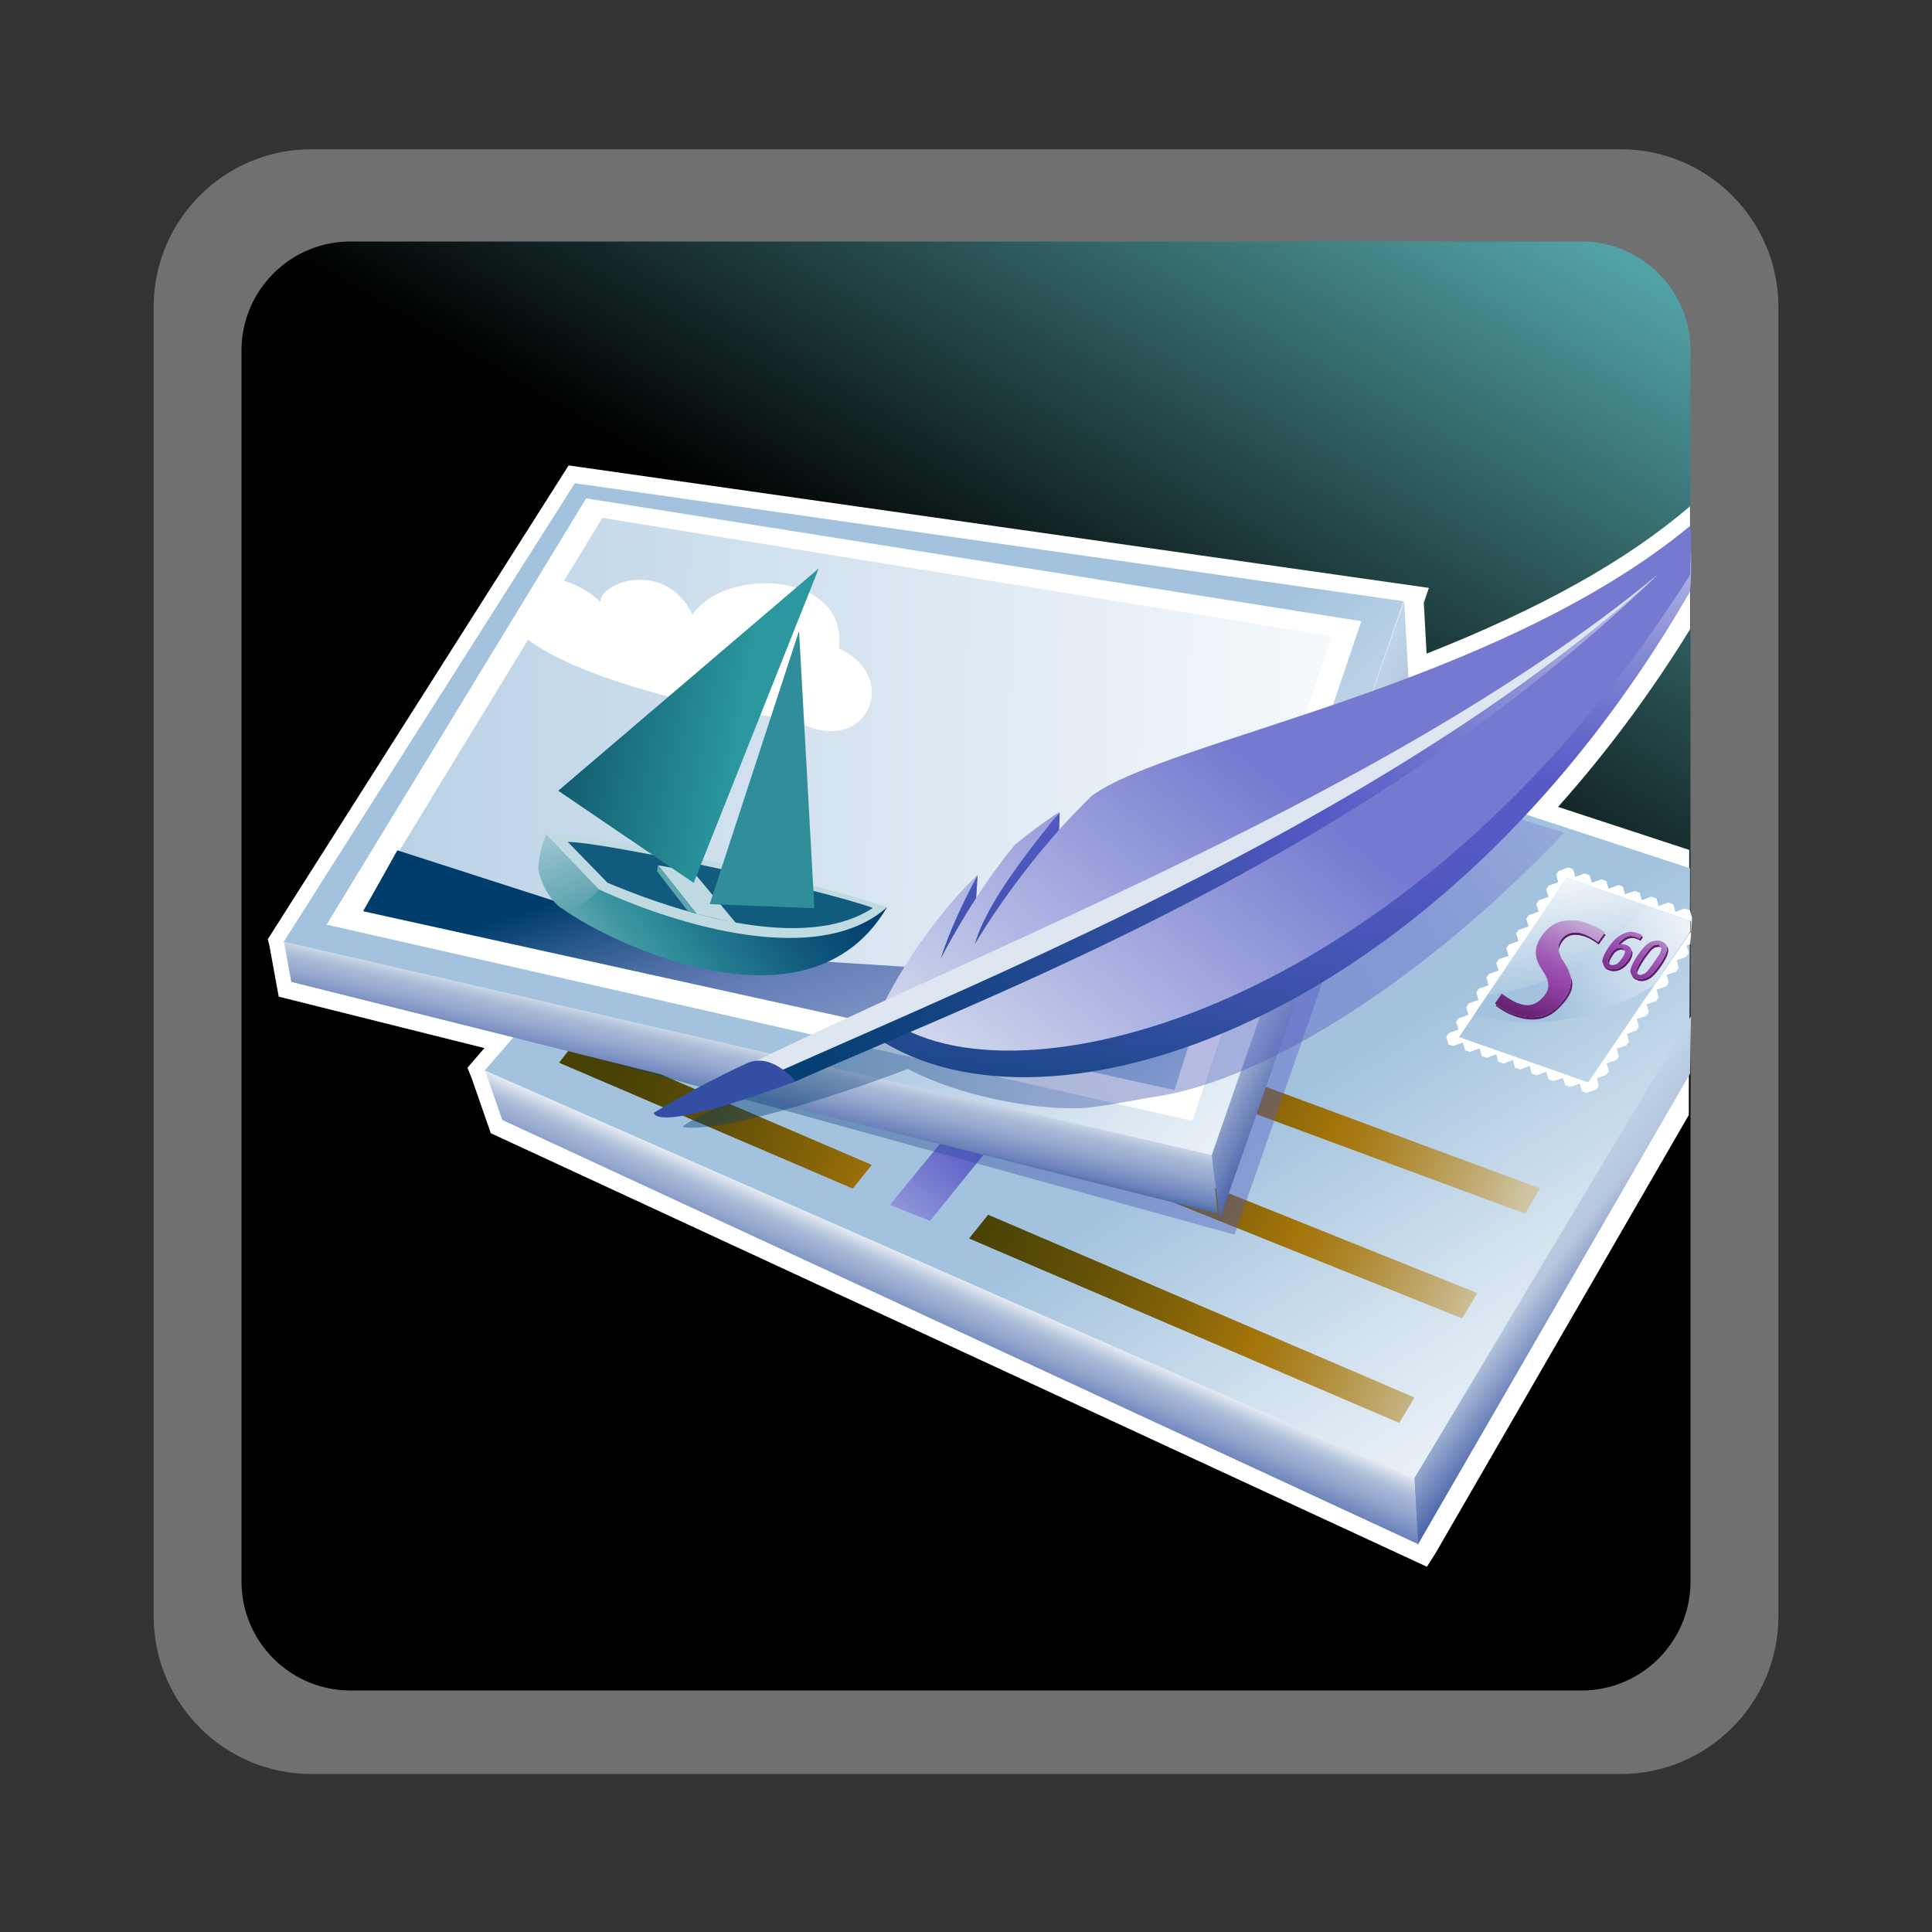 <?xml version="1.0" encoding="UTF-8"?>
<svg xmlns="http://www.w3.org/2000/svg" xmlns:xlink="http://www.w3.org/1999/xlink" contentScriptType="text/ecmascript" width="88" baseProfile="tiny" zoomAndPan="magnify" contentStyleType="text/css" viewBox="136.586 16.555 88 88" height="88" preserveAspectRatio="xMidYMid meet" version="1.1">
    <rect x="136.586" y="16.555" width="88" height="88" fill="#333333" stroke="none"/>
    <rect x="136.586" width="88" fill="none" y="16.555" height="88"/>
    <path fill="#ffffff" d="M 150.764 23.354 C 146.805 23.354 143.585 26.575 143.585 30.534 L 143.585 90.176 C 143.585 94.133 146.805 97.359 150.764 97.359 L 210.409 97.359 C 214.366 97.359 217.59 94.133 217.59 90.176 L 217.59 30.534 C 217.59 26.575 214.366 23.354 210.409 23.354 L 150.764 23.354 z " fill-opacity="0.3"/>
    <linearGradient x1="-1925.198" gradientTransform="matrix(1 0 0 -1 2084.153 -466.717)" y1="-564.738" x2="-1881.936" gradientUnits="userSpaceOnUse" y2="-489.806" xlink:type="simple" xlink:actuate="onLoad" id="XMLID_29_" xlink:show="other">
        <stop stop-color="#000000" offset="0"/>
        <stop stop-color="#000000" offset="0.646"/>
        <stop stop-color="#52a2a5" offset="0.994"/>
        <stop stop-color="#52a2a5" offset="1"/>
    </linearGradient>
    <path fill="url(#XMLID_29_)" d="M 213.586 88.592 C 213.586 91.332 211.363 93.555 208.623 93.555 L 152.551 93.555 C 149.811 93.555 147.586 91.332 147.586 88.592 L 147.586 32.521 C 147.586 29.778 149.811 27.555 152.551 27.555 L 208.623 27.555 C 211.363 27.555 213.586 29.778 213.586 32.521 L 213.586 88.592 z "/>
    <path fill="#ffffff" d="M 213.563 39.616 C 210.676 42.095 206.76 44.274 201.566 46.327 C 201.511 45.335 201.445 44.133 201.438 44.01 C 201.523 43.761 201.67 43.333 201.67 43.333 L 162.486 37.754 L 148.785 59.334 L 148.86 59.641 L 149.281 61.951 C 149.281 61.951 156.75 63.818 158.651 64.294 C 158.429 64.552 157.876 65.19 157.876 65.19 L 158.057 65.63 L 158.941 68.171 L 201.58 87.918 L 201.971 87.304 L 213.51 67.34 L 213.527 55.267 C 213.527 55.267 208.441 53.599 207.553 53.308 C 209.75 50.847 211.763 48.146 213.568 45.214 C 213.567 45.233 213.563 39.663 213.563 39.616 z "/>
    <g>
        <g>
            <g>
                <linearGradient x1="-758.999" gradientTransform="matrix(2.273 0 0 2.273 1929.808 -3589.747)" y1="1619.26" x2="-764.997" gradientUnits="userSpaceOnUse" y2="1609.741" xlink:type="simple" xlink:actuate="onLoad" id="XMLID_30_" xlink:show="other">
                    <stop stop-color="#ffffff" offset="0"/>
                    <stop stop-color="#f4f8fb" offset="0.189"/>
                    <stop stop-color="#d6e4f0" offset="0.523"/>
                    <stop stop-color="#a7c5df" offset="0.96"/>
                    <stop stop-color="#a2c2dd" offset="1"/>
                </linearGradient>
                <polygon fill="url(#XMLID_30_)" points="158.656,65.325 176.999,44.114 213.566,56.104 213.543,63.006 201.041,83.926    "/>
                <linearGradient x1="-758.756" gradientTransform="matrix(2.273 0 0 2.273 1929.808 -3589.747)" y1="1611.747" x2="-756.436" gradientUnits="userSpaceOnUse" y2="1613.552" xlink:type="simple" xlink:actuate="onLoad" id="XMLID_31_" xlink:show="other">
                    <stop stop-color="#bfd5e8" offset="0"/>
                    <stop stop-color="#b6c6dd" offset="0.303"/>
                    <stop stop-color="#3f5aa6" offset="0.775"/>
                    <stop stop-color="#003d6d" offset="1"/>
                </linearGradient>
                <polygon fill="url(#XMLID_31_)" points="213.609,62.844 201.003,83.895 201.156,86.929 213.567,65.456    "/>
                <linearGradient x1="-769.566" gradientTransform="matrix(2.273 0 0 2.273 1929.808 -3589.747)" y1="1612.107" x2="-770.353" gradientUnits="userSpaceOnUse" y2="1613.904" xlink:type="simple" xlink:actuate="onLoad" id="XMLID_32_" xlink:show="other">
                    <stop stop-color="#ffffff" offset="0"/>
                    <stop stop-color="#ecf0f6" offset="0.053"/>
                    <stop stop-color="#bccae0" offset="0.198"/>
                    <stop stop-color="#aabbd7" offset="0.27"/>
                    <stop stop-color="#95a8ce" offset="0.423"/>
                    <stop stop-color="#6c83bb" offset="0.668"/>
                    <stop stop-color="#003d6d" offset="0.955"/>
                    <stop stop-color="#003d6d" offset="1"/>
                </linearGradient>
                <polygon fill="url(#XMLID_32_)" points="201.003,83.895 158.68,65.318 159.463,67.567 201.186,86.891    "/>
            </g>
            <g>
                <g>
                    <g>
                        <linearGradient x1="-711.719" gradientTransform="matrix(2.262 -0.224 -0.224 -2.262 2093.532 3044.301)" y1="1382.719" x2="-704.35" gradientUnits="userSpaceOnUse" y2="1390.088" xlink:type="simple" xlink:actuate="onLoad" id="XMLID_33_" xlink:show="other">
                            <stop stop-color="#e6eef4" offset="0"/>
                            <stop stop-color="#c2c9e8" offset="0.096"/>
                            <stop stop-color="#888dd6" offset="0.262"/>
                            <stop stop-color="#6568ca" offset="0.385"/>
                            <stop stop-color="#575ac6" offset="0.449"/>
                            <stop stop-color="#5359c2" offset="0.565"/>
                            <stop stop-color="#4755b6" offset="0.682"/>
                            <stop stop-color="#334ea1" offset="0.801"/>
                            <stop stop-color="#184585" offset="0.919"/>
                            <stop stop-color="#003d6d" offset="1"/>
                        </linearGradient>
                        <polygon fill="url(#XMLID_33_)" points="184.94,61.893 177.117,71.439 178.948,72.161 186.775,62.503      "/>
                    </g>
                    <g>
                        <linearGradient x1="-758.388" gradientTransform="matrix(2.273 0 0 -2.273 1929.808 2871.608)" y1="1227.198" x2="-770.5" gradientUnits="userSpaceOnUse" y2="1231.887" xlink:type="simple" xlink:actuate="onLoad" id="XMLID_34_" xlink:show="other">
                            <stop stop-color="#e6eef4" offset="0"/>
                            <stop stop-color="#dad9cb" offset="0.064"/>
                            <stop stop-color="#c3ae79" offset="0.203"/>
                            <stop stop-color="#b28f3d" offset="0.317"/>
                            <stop stop-color="#a77b18" offset="0.4"/>
                            <stop stop-color="#a3740a" offset="0.444"/>
                            <stop stop-color="#866408" offset="0.559"/>
                            <stop stop-color="#645107" offset="0.719"/>
                            <stop stop-color="#4f4505" offset="0.851"/>
                            <stop stop-color="#474105" offset="0.938"/>
                            <stop stop-color="#474105" offset="1"/>
                        </linearGradient>
                        <polygon fill="url(#XMLID_34_)" points="180.725,72.966 200.321,81.367 201.014,80.209 181.594,71.885 180.75,72.936      "/>
                        <linearGradient x1="-757.558" gradientTransform="matrix(2.273 0 0 -2.273 1929.808 2871.608)" y1="1229.339" x2="-769.673" gradientUnits="userSpaceOnUse" y2="1234.029" xlink:type="simple" xlink:actuate="onLoad" id="XMLID_35_" xlink:show="other">
                            <stop stop-color="#e6eef4" offset="0"/>
                            <stop stop-color="#dad9cb" offset="0.064"/>
                            <stop stop-color="#c3ae79" offset="0.203"/>
                            <stop stop-color="#b28f3d" offset="0.317"/>
                            <stop stop-color="#a77b18" offset="0.4"/>
                            <stop stop-color="#a3740a" offset="0.444"/>
                            <stop stop-color="#866408" offset="0.559"/>
                            <stop stop-color="#645107" offset="0.719"/>
                            <stop stop-color="#4f4505" offset="0.851"/>
                            <stop stop-color="#474105" offset="0.938"/>
                            <stop stop-color="#474105" offset="1"/>
                        </linearGradient>
                        <polygon fill="url(#XMLID_35_)" points="203.183,76.605 203.875,75.453 184.857,67.82 183.989,68.899      "/>
                        <linearGradient x1="-756.731" gradientTransform="matrix(2.273 0 0 -2.273 1929.808 2871.608)" y1="1231.475" x2="-768.847" gradientUnits="userSpaceOnUse" y2="1236.165" xlink:type="simple" xlink:actuate="onLoad" id="XMLID_36_" xlink:show="other">
                            <stop stop-color="#e6eef4" offset="0"/>
                            <stop stop-color="#dad9cb" offset="0.064"/>
                            <stop stop-color="#c3ae79" offset="0.203"/>
                            <stop stop-color="#b28f3d" offset="0.317"/>
                            <stop stop-color="#a77b18" offset="0.4"/>
                            <stop stop-color="#a3740a" offset="0.444"/>
                            <stop stop-color="#866408" offset="0.559"/>
                            <stop stop-color="#645107" offset="0.719"/>
                            <stop stop-color="#4f4505" offset="0.851"/>
                            <stop stop-color="#474105" offset="0.938"/>
                            <stop stop-color="#474105" offset="1"/>
                        </linearGradient>
                        <polygon fill="url(#XMLID_36_)" points="206.052,71.835 206.74,70.687 188.099,63.784 187.226,64.867      "/>
                    </g>
                    <linearGradient x1="-765.98" gradientTransform="matrix(2.273 0 0 -2.273 1929.808 2871.608)" y1="1230.658" x2="-777.509" gradientUnits="userSpaceOnUse" y2="1234.957" xlink:type="simple" xlink:actuate="onLoad" id="XMLID_37_" xlink:show="other">
                        <stop stop-color="#e6eef4" offset="0"/>
                        <stop stop-color="#dad9cb" offset="0.064"/>
                        <stop stop-color="#c3ae79" offset="0.203"/>
                        <stop stop-color="#b28f3d" offset="0.317"/>
                        <stop stop-color="#a77b18" offset="0.4"/>
                        <stop stop-color="#a3740a" offset="0.444"/>
                        <stop stop-color="#866408" offset="0.559"/>
                        <stop stop-color="#645107" offset="0.719"/>
                        <stop stop-color="#4f4505" offset="0.851"/>
                        <stop stop-color="#474105" offset="0.938"/>
                        <stop stop-color="#474105" offset="1"/>
                    </linearGradient>
                    <polygon fill="url(#XMLID_37_)" points="162.896,63.869 162.05,64.96 175.428,70.693 176.296,69.614     "/>
                </g>
                <g>
                    <g>
                        <g>
                            <g>
                                <g>
                                    <g>
                                        <path fill="#ffffff" d="M 203.775 62.706 L 207.955 56.542 L 213.609 58.516 L 213.609 58.985 L 208.923 65.856 L 203.044 63.793 L 203.76 62.73 L 203.775 62.706 M 208.02 56.066 L 207.582 56.226 L 207.467 56.388 L 207.486 56.463 L 207.562 56.737 L 207.511 56.76 L 207.126 56.89 L 207.012 57.062 L 207.033 57.139 L 207.123 57.405 L 207.06 57.427 L 206.669 57.565 L 206.562 57.732 L 206.587 57.812 L 206.669 58.079 L 206.605 58.104 L 206.22 58.234 L 206.108 58.406 L 206.132 58.479 L 206.207 58.754 L 206.152 58.77 L 205.756 58.909 L 205.644 59.073 L 205.671 59.155 L 205.752 59.421 L 205.697 59.438 L 205.69 59.445 L 205.313 59.578 L 205.19 59.742 L 205.217 59.824 L 205.299 60.091 L 205.243 60.114 L 204.85 60.245 L 204.739 60.418 L 204.755 60.491 L 204.848 60.758 L 204.784 60.782 L 204.396 60.918 L 204.29 61.085 L 204.311 61.158 L 204.383 61.431 L 204.331 61.456 L 204.328 61.456 L 203.937 61.585 L 203.831 61.758 L 203.855 61.841 L 203.927 62.109 L 203.881 62.122 L 203.872 62.122 L 203.48 62.262 L 203.372 62.435 L 203.389 62.509 L 203.475 62.777 L 203.426 62.8 L 203.417 62.8 L 203.025 62.938 L 202.903 63.102 L 202.932 63.184 L 203.019 63.451 L 202.964 63.469 L 202.57 63.613 L 202.459 63.78 L 202.56 64.127 L 202.583 64.135 L 202.774 64.201 L 203.22 64.039 L 203.239 64.122 L 203.322 64.388 L 203.327 64.395 L 203.535 64.469 L 203.973 64.308 L 204.008 64.397 L 204.074 64.657 L 204.082 64.657 L 204.304 64.739 L 204.738 64.569 L 204.761 64.658 L 204.838 64.918 L 205.066 64.999 L 205.5 64.839 L 205.519 64.919 L 205.593 65.185 L 205.6 65.196 L 205.831 65.266 L 206.261 65.107 L 206.287 65.189 L 206.356 65.456 L 206.363 65.456 L 206.584 65.535 L 207.023 65.367 L 207.041 65.458 L 207.124 65.718 L 207.133 65.718 L 207.346 65.796 L 207.777 65.651 L 207.804 65.725 L 207.881 65.991 L 207.887 65.991 L 208.107 66.065 L 208.54 65.911 L 208.569 65.994 L 208.641 66.261 L 208.65 66.261 L 208.854 66.333 L 209.303 66.172 L 209.409 66.006 L 209.318 65.665 L 209.756 65.514 L 209.87 65.339 L 209.768 64.99 L 210.209 64.838 L 210.323 64.665 L 210.229 64.321 L 210.671 64.17 L 210.782 63.996 L 210.711 63.729 L 210.69 63.647 L 211.114 63.494 L 211.237 63.32 L 211.186 63.143 L 211.137 62.97 L 211.577 62.818 L 211.689 62.652 L 211.587 62.304 L 212.029 62.149 L 212.135 61.976 L 212.043 61.634 L 212.49 61.474 L 212.596 61.31 L 212.524 61.041 L 212.499 60.958 L 212.938 60.807 L 213.05 60.633 L 213.014 60.502 L 212.975 60.365 L 212.955 60.293 L 213.39 60.132 L 213.503 59.966 L 213.401 59.618 L 213.578 59.554 L 213.658 58.357 L 213.569 58.057 L 213.554 58.014 L 213.325 57.935 L 212.933 58.081 L 212.928 58.081 L 212.927 58.081 L 212.895 58.09 L 212.822 57.807 L 212.801 57.747 L 212.574 57.666 L 212.172 57.812 L 212.171 57.814 L 212.141 57.829 L 212.05 57.537 L 212.038 57.477 L 211.811 57.396 L 211.408 57.544 L 211.406 57.544 L 211.367 57.552 L 211.286 57.27 L 211.273 57.219 L 211.044 57.138 L 210.643 57.275 L 210.638 57.276 L 210.603 57.289 L 210.52 57.002 L 210.522 56.995 L 210.51 56.943 L 210.3 56.867 L 209.894 57.019 L 209.893 57.019 L 209.856 57.036 L 209.77 56.731 L 209.756 56.687 L 209.534 56.607 L 209.134 56.752 L 209.127 56.752 L 209.093 56.761 L 209.011 56.471 L 209.011 56.463 L 208.992 56.42 L 208.762 56.34 L 208.368 56.483 L 208.365 56.486 L 208.337 56.501 L 208.258 56.208 L 208.257 56.203 L 208.237 56.152 L 208.02 56.066 "/>
                                        <linearGradient x1="-757.553" gradientTransform="matrix(2.273 0 0 -2.273 1929.808 2871.608)" y1="1238.9" x2="-757.235" gradientUnits="userSpaceOnUse" y2="1235.999" xlink:type="simple" xlink:actuate="onLoad" id="XMLID_38_" xlink:show="other">
                                            <stop stop-color="#ffffff" offset="0"/>
                                            <stop stop-color="#a2c2dd" offset="1"/>
                                        </linearGradient>
                                        <path fill="url(#XMLID_38_)" d="M 207.954 56.542 L 203.774 62.706 L 204.347 61.896 C 205.27 61.777 206.186 61.529 207.062 61.17 C 207.005 60.992 206.899 60.843 206.822 60.726 C 206.695 60.527 206.521 60.236 206.541 59.865 C 206.556 59.672 206.626 59.462 206.784 59.222 C 207.039 58.84 207.359 58.605 207.723 58.52 C 207.8 58.502 207.882 58.488 207.968 58.486 L 208.048 58.477 C 208.076 58.476 208.105 58.476 208.136 58.476 C 208.287 58.474 208.444 58.49 208.607 58.526 C 208.699 58.547 208.804 58.582 208.911 58.627 C 209.189 58.714 209.452 58.846 209.682 59.023 L 209.646 59.091 L 209.722 59.134 L 209.408 59.577 C 209.195 59.406 208.977 59.289 208.78 59.216 L 208.602 59.166 C 208.579 59.16 208.555 59.159 208.532 59.153 C 208.463 59.142 208.396 59.135 208.335 59.136 C 208.319 59.136 208.302 59.136 208.284 59.139 L 208.16 59.155 C 207.984 59.201 207.836 59.308 207.724 59.481 C 207.641 59.6 207.594 59.721 207.588 59.825 L 207.585 59.876 C 207.588 59.915 207.641 60.047 207.706 60.202 L 207.807 60.35 C 207.85 60.425 207.942 60.549 208.022 60.721 C 209.366 60.003 210.577 58.998 211.484 57.777 L 213.442 58.461 L 207.954 56.542 "/>
                                        <linearGradient x1="-754.489" gradientTransform="matrix(2.273 0 0 -2.273 1929.808 2871.608)" y1="1238.107" x2="-758.019" gradientUnits="userSpaceOnUse" y2="1236.126" xlink:type="simple" xlink:actuate="onLoad" id="XMLID_39_" xlink:show="other">
                                            <stop stop-color="#ffffff" offset="0"/>
                                            <stop stop-color="#a2c2dd" offset="1"/>
                                        </linearGradient>
                                        <path fill="url(#XMLID_39_)" d="M 210.453 59.805 L 210.406 59.807 L 210.279 59.844 C 210.199 59.881 210.115 59.951 210.053 60.053 C 209.977 60.16 209.922 60.256 209.901 60.323 L 209.876 60.441 L 209.943 60.503 L 209.964 60.509 L 210.059 60.517 L 210.203 60.477 C 210.293 60.433 210.386 60.329 210.488 60.169 C 210.569 60.059 210.604 59.967 210.611 59.894 L 210.604 59.864 L 210.536 59.826 L 210.506 59.819 L 210.453 59.805 M 212.156 59.681 L 211.968 59.711 C 211.886 59.764 211.81 59.817 211.741 59.906 C 211.675 59.989 211.586 60.108 211.482 60.253 C 211.297 60.541 211.191 60.745 211.16 60.844 L 211.163 60.917 L 211.221 60.947 L 211.259 60.963 L 211.315 60.969 L 211.513 60.894 C 211.615 60.818 211.758 60.636 211.959 60.338 C 212.048 60.203 212.137 60.082 212.188 59.995 C 212.225 59.911 212.252 59.836 212.258 59.77 L 212.26 59.738 L 212.262 59.724 L 212.195 59.687 L 212.156 59.681 M 210.852 60.765 C 210.862 60.616 210.972 60.383 211.184 60.066 C 211.385 59.768 211.573 59.573 211.742 59.48 C 211.831 59.436 211.911 59.413 211.998 59.407 L 212.037 59.396 L 212.193 59.411 L 212.268 59.439 C 212.381 59.477 212.47 59.549 212.504 59.646 C 212.545 59.697 212.572 59.771 212.568 59.846 L 212.564 59.876 C 212.564 59.887 212.564 59.896 212.564 59.906 C 212.545 60.052 212.449 60.261 212.267 60.528 C 212.038 60.865 211.846 61.077 211.675 61.158 C 211.577 61.204 211.481 61.234 211.385 61.245 L 211.309 61.236 L 211.231 61.23 L 211.164 61.201 C 211.035 61.158 210.954 61.09 210.923 60.986 C 210.879 60.936 210.852 60.869 210.85 60.795 L 210.852 60.765 M 209.572 60.33 C 209.583 60.178 209.676 59.971 209.858 59.7 C 210.043 59.431 210.234 59.235 210.472 59.113 L 210.521 59.092 C 210.64 59.039 210.751 59.006 210.854 58.998 L 211.048 59.018 L 211.131 59.048 C 211.233 59.07 211.309 59.107 211.374 59.144 L 211.35 59.196 L 211.425 59.238 L 211.311 59.413 C 211.268 59.368 211.199 59.346 211.109 59.31 L 211.046 59.293 L 210.983 59.287 L 210.921 59.279 C 210.754 59.288 210.587 59.386 210.409 59.56 L 210.572 59.573 L 210.642 59.595 C 210.785 59.637 210.851 59.711 210.884 59.808 L 210.945 59.935 L 210.937 60.025 C 210.93 60.114 210.884 60.225 210.804 60.355 C 210.674 60.535 210.542 60.654 210.38 60.732 C 210.3 60.762 210.211 60.786 210.132 60.793 L 210.009 60.787 L 209.962 60.773 L 209.887 60.75 C 209.756 60.707 209.678 60.635 209.637 60.535 L 209.572 60.356 L 209.572 60.33 M 211.481 57.775 C 210.574 58.998 209.363 60.002 208.019 60.721 C 208.053 60.81 208.093 60.919 208.124 61.025 C 208.163 61.129 208.216 61.265 208.204 61.433 C 208.204 61.444 208.204 61.456 208.201 61.469 C 208.186 61.641 208.105 61.847 207.911 62.107 C 207.593 62.514 207.283 62.793 206.893 62.914 C 206.756 62.96 206.616 62.984 206.476 62.986 C 206.444 62.986 206.416 62.989 206.383 62.989 C 206.245 62.99 206.102 62.977 205.955 62.947 C 205.934 62.942 205.913 62.936 205.892 62.93 C 205.785 62.909 205.67 62.873 205.554 62.829 C 205.297 62.74 205.011 62.586 204.717 62.358 L 204.749 62.306 L 204.684 62.254 L 204.99 61.812 C 205.303 62.034 205.549 62.189 205.758 62.253 L 205.933 62.309 C 206.019 62.325 206.104 62.338 206.195 62.338 L 206.383 62.306 C 206.505 62.267 206.627 62.206 206.751 62.094 L 206.896 61.945 L 206.947 61.885 C 207.059 61.74 207.108 61.599 207.116 61.466 C 207.116 61.361 207.1 61.265 207.068 61.168 C 206.193 61.525 205.274 61.774 204.353 61.894 L 203.78 62.703 L 203.763 62.728 C 203.984 62.798 204.205 62.862 204.435 62.906 C 204.9 63.014 205.376 63.086 205.86 63.101 C 205.993 63.109 206.126 63.114 206.259 63.114 C 206.304 63.116 206.353 63.114 206.393 63.114 C 206.46 63.114 206.529 63.112 206.593 63.11 L 206.736 63.101 C 207.016 63.09 207.293 63.066 207.569 63.028 C 208.785 62.866 209.99 62.475 211.112 61.899 C 211.378 61.755 211.645 61.603 211.907 61.445 L 213.587 58.96 L 213.577 58.515 L 211.481 57.775 "/>
                                        <path fill="#5e1b67" d="M 210.884 59.809 L 210.889 59.841 L 210.889 59.938 C 210.875 60.037 210.829 60.138 210.748 60.26 C 210.628 60.441 210.478 60.569 210.324 60.644 C 210.244 60.676 210.165 60.69 210.086 60.699 L 209.92 60.684 L 209.837 60.655 C 209.742 60.634 209.68 60.591 209.636 60.538 C 209.676 60.637 209.754 60.711 209.887 60.753 L 209.961 60.776 L 210.007 60.789 L 210.131 60.794 C 210.21 60.787 210.299 60.761 210.379 60.733 C 210.54 60.655 210.674 60.536 210.803 60.356 C 210.884 60.227 210.93 60.115 210.937 60.026 L 210.944 59.936 L 210.884 59.809 M 210.453 59.716 L 210.222 59.747 C 210.136 59.787 210.059 59.859 209.99 59.951 C 209.918 60.07 209.876 60.161 209.846 60.226 L 209.821 60.325 L 209.825 60.408 L 209.876 60.444 L 209.9 60.327 C 209.921 60.26 209.976 60.161 210.051 60.057 C 210.114 59.952 210.198 59.885 210.278 59.846 L 210.406 59.81 L 210.452 59.808 L 210.506 59.824 L 210.536 59.832 L 210.604 59.868 L 210.481 59.736 L 210.453 59.716 M 210.864 59.183 C 210.67 59.192 210.458 59.336 210.249 59.591 L 210.406 59.558 C 210.584 59.385 210.754 59.287 210.919 59.278 L 210.981 59.285 L 211.044 59.292 L 211.107 59.309 C 211.197 59.344 211.266 59.365 211.307 59.412 L 211.422 59.238 L 211.347 59.195 L 211.267 59.307 C 211.214 59.278 211.149 59.248 211.047 59.218 L 210.986 59.197 L 210.925 59.19 L 210.864 59.183 "/>
                                        <path fill="#5e1b67" d="M 212.504 59.646 L 212.519 59.75 L 212.516 59.809 C 212.495 59.96 212.395 60.162 212.22 60.431 C 211.986 60.763 211.799 60.972 211.628 61.062 C 211.529 61.114 211.435 61.138 211.34 61.148 L 211.264 61.141 L 211.187 61.132 L 211.117 61.111 C 211.036 61.072 210.967 61.037 210.926 60.986 C 210.957 61.09 211.037 61.158 211.167 61.201 L 211.234 61.23 L 211.312 61.236 L 211.388 61.245 C 211.484 61.234 211.58 61.207 211.677 61.158 C 211.849 61.074 212.042 60.865 212.269 60.528 C 212.453 60.262 212.547 60.052 212.566 59.906 C 212.566 59.895 212.566 59.886 212.566 59.876 L 212.57 59.846 C 212.572 59.771 212.545 59.696 212.504 59.646 M 212.109 59.575 L 211.913 59.613 C 211.839 59.657 211.761 59.733 211.693 59.806 C 211.625 59.906 211.536 60.016 211.434 60.153 C 211.242 60.444 211.133 60.645 211.117 60.742 L 211.109 60.775 L 211.161 60.916 L 211.156 60.842 C 211.189 60.742 211.296 60.54 211.48 60.25 C 211.585 60.106 211.671 59.987 211.74 59.905 C 211.806 59.812 211.884 59.762 211.965 59.71 L 212.154 59.68 L 212.192 59.686 L 212.259 59.723 L 212.149 59.597 L 212.109 59.575 "/>
                                        <path fill="#5e1b67" d="M 208.123 61.026 C 208.137 61.119 208.146 61.212 208.137 61.31 C 208.133 61.325 208.132 61.341 208.129 61.355 C 208.114 61.546 208.037 61.765 207.882 61.998 C 207.592 62.408 207.253 62.689 206.862 62.811 C 206.726 62.848 206.585 62.874 206.432 62.883 C 206.409 62.883 206.381 62.885 206.355 62.885 L 206.354 62.885 C 206.217 62.886 206.069 62.872 205.921 62.844 L 205.845 62.821 C 205.743 62.798 205.63 62.762 205.517 62.727 C 205.285 62.639 205.025 62.5 204.747 62.31 L 204.713 62.362 C 205.009 62.59 205.294 62.743 205.552 62.832 C 205.667 62.875 205.782 62.913 205.89 62.934 C 205.91 62.939 205.931 62.946 205.952 62.951 C 206.098 62.982 206.241 62.993 206.38 62.992 C 206.412 62.992 206.442 62.991 206.473 62.991 C 206.614 62.988 206.753 62.963 206.891 62.917 C 207.282 62.797 207.59 62.518 207.91 62.111 C 208.102 61.851 208.182 61.643 208.198 61.472 C 208.201 61.46 208.201 61.448 208.201 61.437 C 208.215 61.266 208.164 61.13 208.123 61.026 M 208.359 59.025 C 208.336 59.025 208.32 59.027 208.298 59.028 C 207.968 59.039 207.769 59.243 207.687 59.368 C 207.62 59.473 207.581 59.572 207.572 59.672 C 207.57 59.686 207.57 59.7 207.57 59.712 C 207.557 59.895 207.625 60.053 207.705 60.202 C 207.64 60.047 207.586 59.913 207.584 59.876 L 207.586 59.824 C 207.592 59.72 207.64 59.598 207.722 59.479 C 207.834 59.307 207.982 59.202 208.157 59.154 L 208.281 59.137 C 208.302 59.136 208.319 59.136 208.333 59.136 C 208.394 59.135 208.462 59.142 208.53 59.152 C 208.552 59.158 208.576 59.16 208.599 59.165 L 208.777 59.215 C 208.976 59.288 209.192 59.406 209.406 59.575 L 209.721 59.132 L 209.645 59.089 L 209.375 59.466 C 209.155 59.295 208.942 59.184 208.746 59.106 L 208.563 59.048 C 208.486 59.031 208.421 59.025 208.359 59.025 "/>
                                        <linearGradient x1="-757.267" gradientTransform="matrix(2.273 0 0 -2.273 1929.808 2871.608)" y1="1238.398" x2="-759.063" gradientUnits="userSpaceOnUse" y2="1234.294" xlink:type="simple" xlink:actuate="onLoad" id="XMLID_40_" xlink:show="other">
                                            <stop stop-color="#e6eef4" offset="0"/>
                                            <stop stop-color="#cbb5db" offset="0.129"/>
                                            <stop stop-color="#ae79c2" offset="0.277"/>
                                            <stop stop-color="#9d54b2" offset="0.386"/>
                                            <stop stop-color="#9646ac" offset="0.444"/>
                                            <stop stop-color="#70297e" offset="0.601"/>
                                            <stop stop-color="#54135c" offset="0.744"/>
                                            <stop stop-color="#430647" offset="0.861"/>
                                            <stop stop-color="#3d013f" offset="0.938"/>
                                            <stop stop-color="#3d013f" offset="1"/>
                                        </linearGradient>
                                        <path fill="url(#XMLID_40_)" d="M 208.139 58.477 C 208.107 58.477 208.078 58.477 208.051 58.478 L 207.97 58.487 C 207.886 58.489 207.803 58.504 207.726 58.521 C 207.362 58.606 207.039 58.841 206.786 59.223 C 206.628 59.463 206.559 59.672 206.543 59.866 C 206.525 60.237 206.697 60.528 206.825 60.727 C 206.901 60.844 207.008 60.994 207.065 61.171 C 207.098 61.268 207.113 61.365 207.113 61.47 C 207.105 61.602 207.055 61.745 206.943 61.888 L 206.892 61.948 L 206.748 62.098 C 206.623 62.21 206.501 62.27 206.38 62.31 L 206.192 62.341 C 206.097 62.341 206.011 62.327 205.928 62.314 L 205.751 62.256 C 205.547 62.192 205.299 62.036 204.986 61.817 L 204.681 62.258 L 204.746 62.31 C 205.02 62.5 205.283 62.641 205.516 62.727 C 205.628 62.762 205.743 62.797 205.844 62.821 L 205.92 62.844 C 206.067 62.874 206.216 62.886 206.353 62.885 L 206.354 62.885 C 206.38 62.885 206.408 62.883 206.431 62.883 C 206.583 62.874 206.725 62.848 206.861 62.811 C 207.253 62.69 207.59 62.409 207.881 61.998 C 208.036 61.766 208.113 61.547 208.128 61.355 C 208.131 61.339 208.132 61.322 208.136 61.31 C 208.146 61.209 208.136 61.119 208.122 61.026 C 208.09 60.922 208.051 60.811 208.018 60.722 C 207.937 60.55 207.845 60.426 207.802 60.351 L 207.703 60.203 C 207.621 60.055 207.556 59.894 207.567 59.715 C 207.567 59.7 207.567 59.686 207.569 59.673 C 207.58 59.573 207.618 59.477 207.685 59.371 C 207.766 59.246 207.964 59.039 208.295 59.03 C 208.317 59.028 208.332 59.027 208.355 59.027 C 208.418 59.027 208.484 59.036 208.56 59.051 L 208.744 59.107 C 208.94 59.188 209.152 59.297 209.373 59.468 L 209.641 59.092 L 209.679 59.025 C 209.45 58.846 209.187 58.715 208.907 58.628 C 208.801 58.586 208.694 58.55 208.604 58.527 C 208.446 58.49 208.29 58.475 208.139 58.477 "/>
                                        <linearGradient x1="-755.816" gradientTransform="matrix(2.273 0 0 -2.273 1929.808 2871.608)" y1="1238.352" x2="-757.636" gradientUnits="userSpaceOnUse" y2="1235.421" xlink:type="simple" xlink:actuate="onLoad" id="XMLID_41_" xlink:show="other">
                                            <stop stop-color="#e6eef4" offset="0"/>
                                            <stop stop-color="#cbb5db" offset="0.129"/>
                                            <stop stop-color="#ae79c2" offset="0.277"/>
                                            <stop stop-color="#9d54b2" offset="0.386"/>
                                            <stop stop-color="#9646ac" offset="0.444"/>
                                            <stop stop-color="#70297e" offset="0.601"/>
                                            <stop stop-color="#54135c" offset="0.744"/>
                                            <stop stop-color="#430647" offset="0.861"/>
                                            <stop stop-color="#3d013f" offset="0.938"/>
                                            <stop stop-color="#3d013f" offset="1"/>
                                        </linearGradient>
                                        <path fill="url(#XMLID_41_)" d="M 209.82 60.325 L 209.846 60.226 C 209.874 60.161 209.916 60.07 209.989 59.951 C 210.058 59.859 210.135 59.787 210.221 59.747 L 210.452 59.716 L 210.48 59.733 L 210.603 59.864 L 210.61 59.895 C 210.603 59.969 210.568 60.059 210.487 60.171 C 210.383 60.33 210.292 60.432 210.202 60.479 L 210.058 60.517 L 209.963 60.51 L 209.942 60.503 L 209.875 60.442 L 209.825 60.407 L 209.82 60.325 M 210.854 58.998 C 210.75 59.006 210.641 59.037 210.519 59.092 L 210.471 59.113 C 210.234 59.235 210.042 59.431 209.856 59.7 C 209.674 59.971 209.582 60.179 209.571 60.33 L 209.57 60.359 L 209.635 60.537 C 209.677 60.59 209.742 60.635 209.836 60.654 L 209.919 60.683 L 210.084 60.698 C 210.162 60.689 210.242 60.674 210.321 60.643 C 210.476 60.568 210.625 60.44 210.746 60.259 C 210.826 60.14 210.872 60.035 210.887 59.937 L 210.887 59.84 L 210.882 59.808 C 210.849 59.711 210.782 59.637 210.639 59.595 L 210.57 59.573 L 210.406 59.56 L 210.247 59.591 C 210.454 59.335 210.667 59.191 210.862 59.183 L 210.926 59.191 L 210.987 59.2 L 211.048 59.221 C 211.15 59.25 211.215 59.28 211.268 59.31 L 211.348 59.198 L 211.372 59.147 C 211.307 59.108 211.231 59.072 211.129 59.051 L 211.046 59.02 L 210.854 58.998 "/>
                                        <linearGradient x1="-755.317" gradientTransform="matrix(2.273 0 0 -2.273 1929.808 2871.608)" y1="1238.044" x2="-757.138" gradientUnits="userSpaceOnUse" y2="1235.112" xlink:type="simple" xlink:actuate="onLoad" id="XMLID_42_" xlink:show="other">
                                            <stop stop-color="#e6eef4" offset="0"/>
                                            <stop stop-color="#cbb5db" offset="0.129"/>
                                            <stop stop-color="#ae79c2" offset="0.277"/>
                                            <stop stop-color="#9d54b2" offset="0.386"/>
                                            <stop stop-color="#9646ac" offset="0.444"/>
                                            <stop stop-color="#70297e" offset="0.601"/>
                                            <stop stop-color="#54135c" offset="0.744"/>
                                            <stop stop-color="#430647" offset="0.861"/>
                                            <stop stop-color="#3d013f" offset="0.938"/>
                                            <stop stop-color="#3d013f" offset="1"/>
                                        </linearGradient>
                                        <path fill="url(#XMLID_42_)" d="M 211.11 60.776 L 211.12 60.745 C 211.135 60.646 211.242 60.445 211.435 60.155 C 211.539 60.017 211.624 59.906 211.695 59.808 C 211.763 59.735 211.841 59.658 211.914 59.615 L 212.11 59.578 L 212.155 59.599 L 212.264 59.725 L 212.261 59.737 L 212.259 59.769 C 212.253 59.835 212.223 59.909 212.189 59.994 C 212.137 60.083 212.048 60.203 211.96 60.337 C 211.759 60.637 211.615 60.818 211.514 60.894 L 211.316 60.967 L 211.26 60.962 L 211.222 60.946 L 211.164 60.917 L 211.11 60.776 M 212.036 59.396 L 211.997 59.406 C 211.91 59.412 211.83 59.435 211.741 59.479 C 211.57 59.572 211.385 59.767 211.183 60.065 C 210.973 60.382 210.861 60.615 210.851 60.764 L 210.849 60.794 C 210.851 60.868 210.878 60.936 210.922 60.985 C 210.962 61.036 211.034 61.073 211.113 61.11 L 211.184 61.131 L 211.26 61.14 L 211.337 61.147 C 211.431 61.137 211.525 61.113 211.623 61.061 C 211.794 60.97 211.981 60.759 212.215 60.43 C 212.392 60.163 212.491 59.959 212.512 59.808 L 212.516 59.749 L 212.499 59.645 C 212.467 59.546 212.379 59.473 212.263 59.438 L 212.19 59.41 L 212.036 59.396 "/>
                                    </g>
                                </g>
                            </g>
                        </g>
                    </g>
                </g>
            </g>
        </g>
        <g>
            <g>
                <linearGradient x1="-754.715" gradientTransform="matrix(2.273 0 0 -2.273 1929.808 2871.608)" y1="1242.627" x2="-773.906" gradientUnits="userSpaceOnUse" y2="1232.074" xlink:type="simple" xlink:actuate="onLoad" id="XMLID_43_" xlink:show="other">
                    <stop stop-color="#e6eef4" offset="0"/>
                    <stop stop-color="#c2c9e8" offset="0.096"/>
                    <stop stop-color="#888dd6" offset="0.262"/>
                    <stop stop-color="#6568ca" offset="0.385"/>
                    <stop stop-color="#575ac6" offset="0.449"/>
                    <stop stop-color="#5359c2" offset="0.565"/>
                    <stop stop-color="#4755b6" offset="0.682"/>
                    <stop stop-color="#334ea1" offset="0.801"/>
                    <stop stop-color="#184585" offset="0.919"/>
                    <stop stop-color="#003d6d" offset="1"/>
                </linearGradient>
                <polygon fill="url(#XMLID_43_)" fill-opacity="0.4" points="192.819,72.791 160.401,63.837 200.22,51.55    "/>
                <linearGradient x1="-628.065" gradientTransform="matrix(2.233 -0.424 0.424 2.233 1085.575 -2894.502)" y1="1210.374" x2="-633.51" gradientUnits="userSpaceOnUse" y2="1201.734" xlink:type="simple" xlink:actuate="onLoad" id="XMLID_44_" xlink:show="other">
                    <stop stop-color="#ffffff" offset="0"/>
                    <stop stop-color="#f4f8fb" offset="0.189"/>
                    <stop stop-color="#d6e4f0" offset="0.523"/>
                    <stop stop-color="#a7c5df" offset="0.96"/>
                    <stop stop-color="#a2c2dd" offset="1"/>
                </linearGradient>
                <polygon fill="url(#XMLID_44_)" points="149.502,59.462 162.77,38.565 200.517,43.939 191.819,69.189    "/>
                <linearGradient x1="-627.598" gradientTransform="matrix(2.233 -0.424 0.424 2.233 1085.575 -2894.502)" y1="1202.54" x2="-625.092" gradientUnits="userSpaceOnUse" y2="1204.489" xlink:type="simple" xlink:actuate="onLoad" id="XMLID_45_" xlink:show="other">
                    <stop stop-color="#bfd5e8" offset="0"/>
                    <stop stop-color="#b6c6dd" offset="0.303"/>
                    <stop stop-color="#3f5aa6" offset="0.775"/>
                    <stop stop-color="#003d6d" offset="1"/>
                </linearGradient>
                <polygon fill="url(#XMLID_45_)" points="200.545,43.927 191.782,69.166 192.154,72.051 200.747,47.554    "/>
                <linearGradient x1="-637.96" gradientTransform="matrix(2.233 -0.424 0.424 2.233 1085.575 -2894.502)" y1="1203.675" x2="-638.705" gradientUnits="userSpaceOnUse" y2="1205.379" xlink:type="simple" xlink:actuate="onLoad" id="XMLID_46_" xlink:show="other">
                    <stop stop-color="#ffffff" offset="0"/>
                    <stop stop-color="#ecf0f6" offset="0.053"/>
                    <stop stop-color="#bccae0" offset="0.198"/>
                    <stop stop-color="#aabbd7" offset="0.27"/>
                    <stop stop-color="#95a8ce" offset="0.423"/>
                    <stop stop-color="#6c83bb" offset="0.668"/>
                    <stop stop-color="#003d6d" offset="0.955"/>
                    <stop stop-color="#003d6d" offset="1"/>
                </linearGradient>
                <polygon fill="url(#XMLID_46_)" points="191.782,69.166 149.52,59.45 149.854,61.28 192.042,71.829    "/>
            </g>
            <g>
                <g>
                    <polygon fill="#ffffff" points="163.285,39.254 151.462,58.672 190.896,67.612 198.591,44.85     "/>
                    <linearGradient x1="-480.768" gradientTransform="matrix(2.16 -0.708 0.708 2.16 572.093 -2330.84)" y1="946.484" x2="-508.244" gradientUnits="userSpaceOnUse" y2="936.861" xlink:type="simple" xlink:actuate="onLoad" id="XMLID_47_" xlink:show="other">
                        <stop stop-color="#ffffff" offset="0"/>
                        <stop stop-color="#a2c2dd" offset="1"/>
                    </linearGradient>
                    <polygon fill="url(#XMLID_47_)" points="190.08,66.205 153.128,58.006 164.026,40.143 197.261,45.53     "/>
                    <linearGradient x1="-495.003" gradientTransform="matrix(2.16 -0.708 0.708 2.16 572.093 -2330.84)" y1="953.265" x2="-495.053" gradientUnits="userSpaceOnUse" y2="942.144" xlink:type="simple" xlink:actuate="onLoad" id="XMLID_48_" xlink:show="other">
                        <stop stop-color="#ffffff" offset="0"/>
                        <stop stop-color="#e0eaf3" offset="0.114"/>
                        <stop stop-color="#a2c2dd" offset="0.35"/>
                        <stop stop-color="#8ca9cf" offset="0.482"/>
                        <stop stop-color="#6c83bb" offset="0.7"/>
                        <stop stop-color="#637db5" offset="0.746"/>
                        <stop stop-color="#4c6ea4" offset="0.819"/>
                        <stop stop-color="#265689" offset="0.91"/>
                        <stop stop-color="#003d6d" offset="0.989"/>
                        <stop stop-color="#003d6d" offset="1"/>
                    </linearGradient>
                    <path fill="url(#XMLID_48_)" d="M 154.683 55.286 L 169.504 60.06 L 179.942 60.726 C 186.936 61.245 190.897 63.615 190.897 63.615 L 190.081 66.205 L 153.129 58.062 L 154.683 55.286 z "/>
                    <path fill="#ffffff" d="M 161.67 42.858 C 162.51 42.973 163.465 43.493 163.927 43.97 C 163.968 43.035 166.881 42.038 168.127 44.538 C 169.725 42.295 175.25 42.649 174.79 46.084 C 177.812 47.483 175.882 51.364 172.596 49.23 C 170.771 49.293 162.468 47.611 160.178 45.291 L 161.67 42.858 z "/>
                </g>
                <g>
                    <linearGradient x1="-339.126" gradientTransform="matrix(2.056 -0.968 0.968 2.056 164.15 -1736.44)" y1="716.305" x2="-331.09" gradientUnits="userSpaceOnUse" y2="714.727" xlink:type="simple" xlink:actuate="onLoad" id="XMLID_49_" xlink:show="other">
                        <stop stop-color="#e6eef4" offset="0"/>
                        <stop stop-color="#9ec8d1" offset="0.149"/>
                        <stop stop-color="#62a9b3" offset="0.288"/>
                        <stop stop-color="#3d95a1" offset="0.39"/>
                        <stop stop-color="#2f8e9a" offset="0.444"/>
                        <stop stop-color="#247c90" offset="0.524"/>
                        <stop stop-color="#115a7d" offset="0.699"/>
                        <stop stop-color="#044571" offset="0.843"/>
                        <stop stop-color="#003d6d" offset="0.938"/>
                        <stop stop-color="#003d6d" offset="1"/>
                    </linearGradient>
                    <path fill="url(#XMLID_49_)" d="M 163.889 57.021 L 176.986 57.881 C 172.98 64.699 162.069 58.226 161.833 57.604 L 163.889 57.021 z "/>
                    <linearGradient x1="-336.664" gradientTransform="matrix(2.056 -0.968 0.968 2.056 164.15 -1736.44)" y1="711.198" x2="-336.861" gradientUnits="userSpaceOnUse" y2="715.386" xlink:type="simple" xlink:actuate="onLoad" id="XMLID_50_" xlink:show="other">
                        <stop stop-color="#d6e6ec" offset="0"/>
                        <stop stop-color="#298595" offset="1"/>
                    </linearGradient>
                    <path fill="url(#XMLID_50_)" d="M 161.479 54.552 L 163.888 57.022 C 163.646 57.381 162.903 58.084 162.132 57.912 C 161.262 57.224 161.102 56.129 161.102 56.129 C 161.102 56.129 161.135 55.238 161.479 54.552 z "/>
                    <path fill="#bfdae1" d="M 161.47 54.564 L 163.867 57.069 C 167.512 58.74 173.877 60.64 176.984 57.882 C 174.263 56.892 163.8 54.429 161.47 54.564 z "/>
                    <path fill="#115b7e" d="M 164.256 56.762 L 162.447 54.903 C 164.343 54.931 174.037 57.07 176.343 57.91 C 172.826 60.226 166.079 57.531 164.256 56.762 z "/>
                    <polygon fill="#bfdae1" points="166.562,55.968 168.32,58.185 170.111,58.603 168.146,56.247     "/>
                    <polygon fill="#5da6b1" points="166.516,56.238 167.921,58.063 168.301,58.162 166.556,55.958     "/>
                    <linearGradient x1="-962.334" gradientTransform="matrix(2.449 0.819 0.819 -2.449 519.211 6842.501)" y1="2451.818" x2="-966.251" gradientUnits="userSpaceOnUse" y2="2451.221" xlink:type="simple" xlink:actuate="onLoad" id="XMLID_51_" xlink:show="other">
                        <stop stop-color="#2b98a0" offset="0"/>
                        <stop stop-color="#0a4a60" offset="1"/>
                    </linearGradient>
                    <polygon fill="url(#XMLID_51_)" points="168.181,56.768 173.88,42.444 162.014,52.572     "/>
                    <polygon fill="#2f8e9a" points="168.913,57.737 172.982,45.289 173.68,57.922     "/>
                </g>
            </g>
        </g>
        <g>
            <g>
                <linearGradient x1="-752.489" gradientTransform="matrix(2.273 0 0 2.273 1929.808 -3589.747)" y1="1599.338" x2="-772.071" gradientUnits="userSpaceOnUse" y2="1610.105" xlink:type="simple" xlink:actuate="onLoad" id="XMLID_52_" xlink:show="other">
                    <stop stop-color="#e6eef4" offset="0"/>
                    <stop stop-color="#c2c9e8" offset="0.096"/>
                    <stop stop-color="#888dd6" offset="0.262"/>
                    <stop stop-color="#6568ca" offset="0.385"/>
                    <stop stop-color="#575ac6" offset="0.449"/>
                    <stop stop-color="#5359c2" offset="0.565"/>
                    <stop stop-color="#4755b6" offset="0.682"/>
                    <stop stop-color="#334ea1" offset="0.801"/>
                    <stop stop-color="#184585" offset="0.919"/>
                    <stop stop-color="#003d6d" offset="1"/>
                </linearGradient>
                <path fill="url(#XMLID_52_)" d="M 201.513 52.538 C 201.513 52.538 167.835 67.142 167.69 67.889 C 169.629 68.22 176.137 65.941 177.94 65.244 C 180.197 66.441 183.596 67.115 185.823 67.03 C 186.632 67 188.41 66.631 189.266 66.5 C 194.329 65.712 201.54 61.106 207.84 54.481 L 201.513 52.538 z " fill-opacity="0.4"/>
            </g>
            <g>
                <linearGradient x1="-762.251" gradientTransform="matrix(2.273 0 0 2.273 1929.808 -3589.747)" y1="1594.569" x2="-764.185" gradientUnits="userSpaceOnUse" y2="1610.276" xlink:type="simple" xlink:actuate="onLoad" id="XMLID_53_" xlink:show="other">
                    <stop stop-color="#e6eef4" offset="0"/>
                    <stop stop-color="#c2c9e8" offset="0.096"/>
                    <stop stop-color="#888dd6" offset="0.262"/>
                    <stop stop-color="#6568ca" offset="0.385"/>
                    <stop stop-color="#575ac6" offset="0.449"/>
                    <stop stop-color="#5359c2" offset="0.565"/>
                    <stop stop-color="#4755b6" offset="0.682"/>
                    <stop stop-color="#334ea1" offset="0.801"/>
                    <stop stop-color="#184585" offset="0.919"/>
                    <stop stop-color="#003d6d" offset="1"/>
                </linearGradient>
                <path fill="url(#XMLID_53_)" d="M 213.553 40.967 C 205.209 47.698 184.821 54.699 184.821 54.699 L 184.855 53.566 L 181.05 57.508 L 181.117 56.412 L 176.498 63.805 C 184.241 69.034 202.196 63.173 213.545 43.535 C 213.632 43.536 213.642 41.056 213.553 40.967 z "/>
                <linearGradient x1="-769.239" gradientTransform="matrix(2.273 0 0 2.273 1929.808 -3589.747)" y1="1610.131" x2="-763.089" gradientUnits="userSpaceOnUse" y2="1602.381" xlink:type="simple" xlink:actuate="onLoad" id="XMLID_54_" xlink:show="other">
                    <stop stop-color="#dee6f1" offset="0"/>
                    <stop stop-color="#7579d0" offset="1"/>
                </linearGradient>
                <path fill="url(#XMLID_54_)" d="M 213.575 42.731 C 213.527 42.779 213.712 40.689 213.549 40.526 C 204.634 47.862 189.885 50.219 186.336 52.787 C 183.085 55.914 180.99 59.558 180.99 59.558 C 181.545 57.574 183.741 54.933 184.863 53.518 C 184.126 54.002 183.443 54.506 182.811 55.035 C 180.86 57.386 179.436 60.225 179.436 60.225 C 179.845 58.888 180.576 57.412 181.136 56.378 C 178.254 59.161 176.633 62.635 176.665 62.666 C 181.949 67.344 200.604 63.221 213.575 42.731 z "/>
                <g>
                    <linearGradient x1="-754.963" gradientTransform="matrix(2.273 0 0 2.273 1929.808 -3589.747)" y1="1595.274" x2="-773.527" gradientUnits="userSpaceOnUse" y2="1609.93" xlink:type="simple" xlink:actuate="onLoad" id="XMLID_55_" xlink:show="other">
                        <stop stop-color="#e6eef4" offset="0"/>
                        <stop stop-color="#c2c9e8" offset="0.095"/>
                        <stop stop-color="#888dd6" offset="0.259"/>
                        <stop stop-color="#6568ca" offset="0.38"/>
                        <stop stop-color="#575ac6" offset="0.444"/>
                        <stop stop-color="#3d51ac" offset="0.564"/>
                        <stop stop-color="#1c468a" offset="0.748"/>
                        <stop stop-color="#073f75" offset="0.9"/>
                        <stop stop-color="#003d6d" offset="1"/>
                    </linearGradient>
                    <path fill="url(#XMLID_55_)" d="M 172.819 65.811 L 166.69 67.387 C 166.69 67.387 201.287 52.219 212.098 42.725 C 198.878 55.499 182.104 61.721 172.819 65.811 z "/>
                </g>
                <g>
                    <linearGradient x1="1587.999" gradientTransform="matrix(0.319 0.111 -0.111 0.319 861.901 -3490.507)" y1="10575.848" x2="1590.134" gradientUnits="userSpaceOnUse" y2="10577.982" xlink:type="simple" xlink:actuate="onLoad" id="XMLID_56_" xlink:show="other">
                        <stop stop-color="#dee6f1" offset="0"/>
                        <stop stop-color="#7579d0" offset="1"/>
                    </linearGradient>
                    <path fill="url(#XMLID_56_)" d="M 171.743 65.502 C 170.057 66.137 168.41 66.681 166.87 66.968 C 178.721 60.681 199.237 53.344 212.099 42.725 C 200.263 53.501 182.207 60.833 171.743 65.502 z "/>
                </g>
                <path fill="#334ea2" d="M 170.598 64.99 C 171.745 64.458 172.82 65.81 172.82 65.81 C 172.82 65.81 166.716 68.151 166.358 67.247 C 166.357 67.246 168.229 66.083 170.598 64.99 z "/>
            </g>
        </g>
    </g>
</svg>
